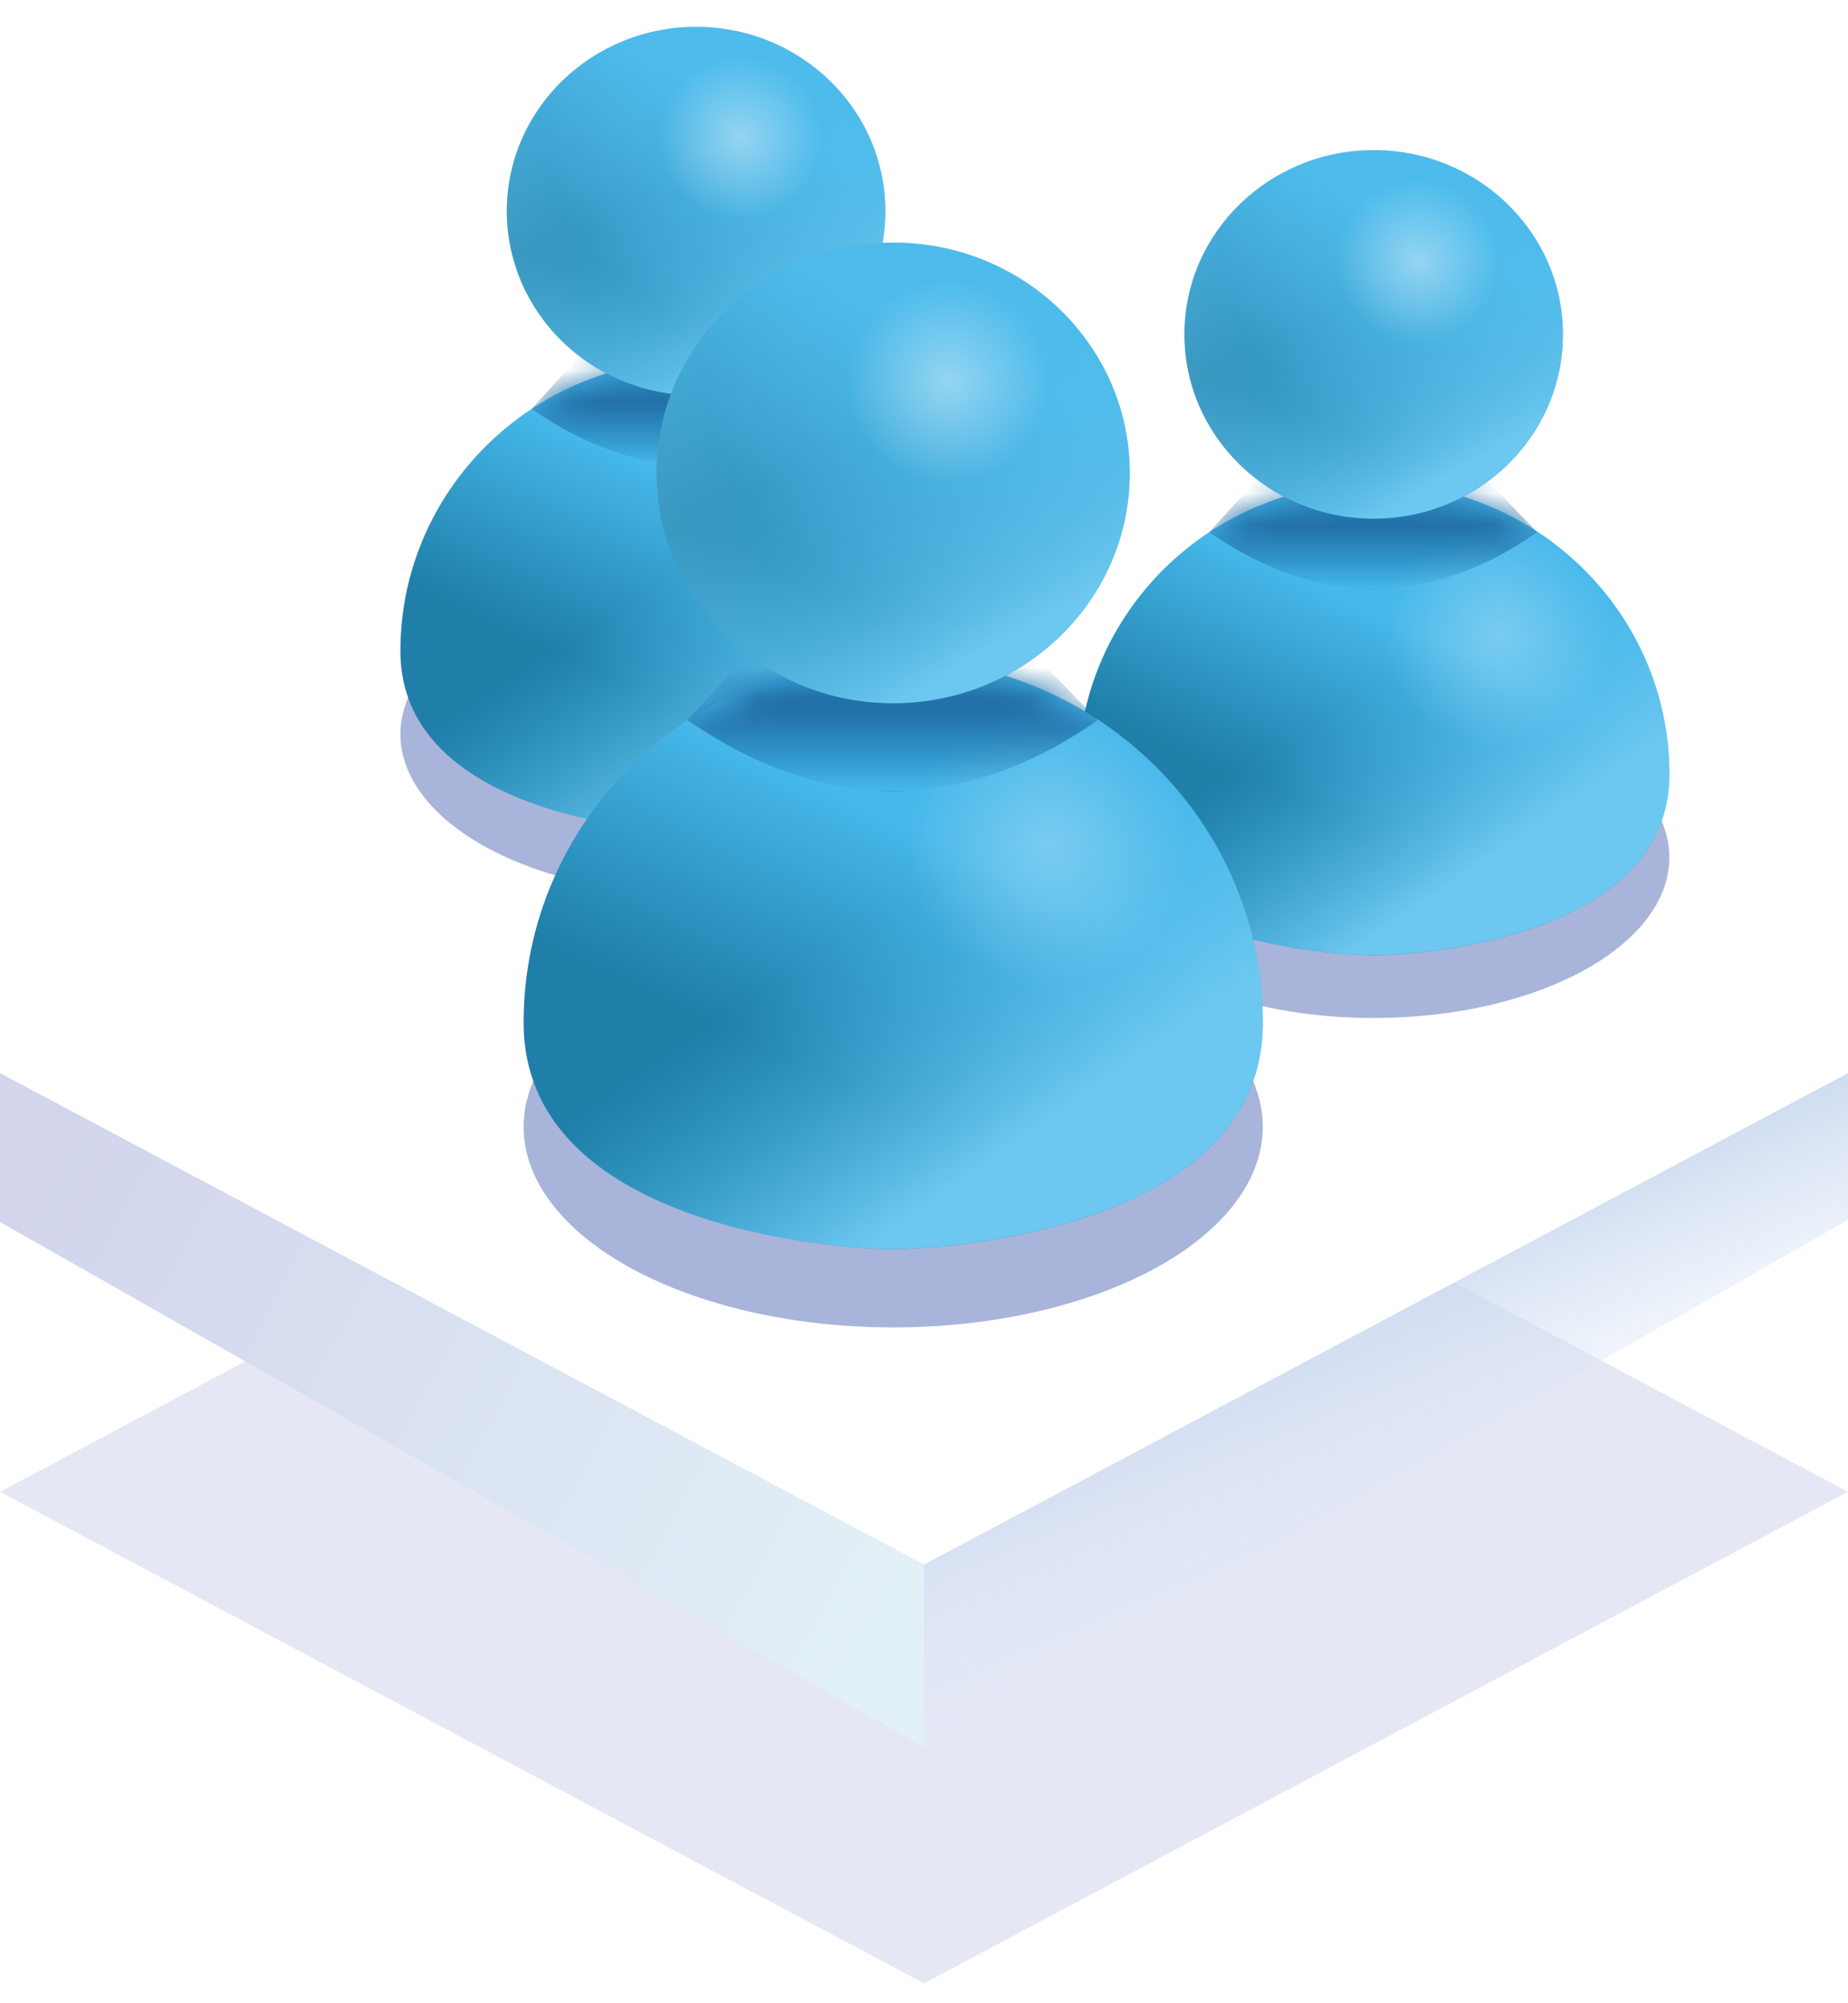 <?xml version="1.0" encoding="UTF-8"?>
<svg width="60px" height="65px" viewBox="0 0 60 65" version="1.1" xmlns="http://www.w3.org/2000/svg" xmlns:xlink="http://www.w3.org/1999/xlink">
    <title>客户群</title>
    <defs>
        <filter x="-20.0%" y="-36.9%" width="140.0%" height="173.7%" filterUnits="objectBoundingBox" id="filter-1">
            <feGaussianBlur stdDeviation="1.28" in="SourceGraphic"></feGaussianBlur>
        </filter>
        <linearGradient x1="68.364%" y1="38.113%" x2="47.069%" y2="74.152%" id="linearGradient-2">
            <stop stop-color="#46B8EA" offset="0%"></stop>
            <stop stop-color="#1F7FA9" offset="100%"></stop>
            <stop stop-color="#1F7FA9" offset="100%"></stop>
        </linearGradient>
        <linearGradient x1="50%" y1="40.988%" x2="78.017%" y2="73.577%" id="linearGradient-3">
            <stop stop-color="#46B8EA" stop-opacity="0" offset="0%"></stop>
            <stop stop-color="#6CC8F0" offset="98.183%"></stop>
        </linearGradient>
        <radialGradient cx="71.079%" cy="31.788%" fx="71.079%" fy="31.788%" r="24.211%" gradientTransform="translate(0.711,0.318),scale(0.798,1),rotate(49.093),translate(-0.711,-0.318)" id="radialGradient-4">
            <stop stop-color="#FFFFFF" stop-opacity="0.275" offset="0%"></stop>
            <stop stop-color="#FFFFFF" stop-opacity="0" offset="100%"></stop>
        </radialGradient>
        <path d="M9.6,26.124 C11.299,26.124 19.2,25.472 19.2,20.252 C19.2,15.032 14.902,10.801 9.6,10.801 C4.298,10.801 0,15.032 0,20.252 C0,25.472 7.901,26.124 9.6,26.124 Z" id="path-5"></path>
        <path d="M9.6,15.499 C11.299,15.499 19.2,14.847 19.2,9.627 C19.2,4.408 14.902,0.176 9.6,0.176 C4.298,0.176 0,4.408 0,9.627 C0,14.847 7.901,15.499 9.6,15.499 Z" id="path-6"></path>
        <linearGradient x1="50%" y1="50%" x2="50%" y2="100%" id="linearGradient-8">
            <stop stop-color="#2272A9" offset="0%"></stop>
            <stop stop-color="#136BA2" stop-opacity="0" offset="100%"></stop>
            <stop stop-color="#1F7FA9" offset="100%"></stop>
        </linearGradient>
        <filter x="-54.1%" y="-144.1%" width="208.1%" height="388.2%" filterUnits="objectBoundingBox" id="filter-9">
            <feGaussianBlur stdDeviation="1.92" in="SourceGraphic"></feGaussianBlur>
        </filter>
        <linearGradient x1="68.094%" y1="24.139%" x2="39.569%" y2="78.973%" id="linearGradient-10">
            <stop stop-color="#46B8EA" offset="0%"></stop>
            <stop stop-color="#1F7FA9" offset="100%"></stop>
            <stop stop-color="#1F7FA9" offset="100%"></stop>
        </linearGradient>
        <linearGradient x1="50%" y1="36.6%" x2="78.017%" y2="85.058%" id="linearGradient-11">
            <stop stop-color="#46B8EA" stop-opacity="0" offset="0%"></stop>
            <stop stop-color="#6CC8F0" offset="98.183%"></stop>
        </linearGradient>
        <linearGradient x1="55.132%" y1="41.306%" x2="0%" y2="50%" id="linearGradient-12">
            <stop stop-color="#46B8EA" stop-opacity="0" offset="0%"></stop>
            <stop stop-color="#6CC8F0" stop-opacity="0.368" offset="100%"></stop>
        </linearGradient>
        <radialGradient cx="64.893%" cy="24.691%" fx="64.893%" fy="24.691%" r="56.281%" gradientTransform="translate(0.649,0.247),scale(0.973,1),rotate(69.284),translate(-0.649,-0.247)" id="radialGradient-13">
            <stop stop-color="#46B8EA" stop-opacity="0.762" offset="0%"></stop>
            <stop stop-color="#6CC8F0" stop-opacity="0" offset="100%"></stop>
        </radialGradient>
        <radialGradient cx="61.808%" cy="30.051%" fx="61.808%" fy="30.051%" r="22.447%" gradientTransform="translate(0.618,0.301),scale(0.973,1),rotate(54.605),translate(-0.618,-0.301)" id="radialGradient-14">
            <stop stop-color="#FFFFFF" stop-opacity="0.421" offset="0%"></stop>
            <stop stop-color="#FFFFFF" stop-opacity="0" offset="100%"></stop>
        </radialGradient>
        <ellipse id="path-15" cx="9.6" cy="5.979" rx="6.144" ry="5.979"></ellipse>
        <filter x="-20.0%" y="-36.9%" width="140.0%" height="173.7%" filterUnits="objectBoundingBox" id="filter-16">
            <feGaussianBlur stdDeviation="1.28" in="SourceGraphic"></feGaussianBlur>
        </filter>
        <path d="M9.6,26.124 C11.299,26.124 19.2,25.472 19.2,20.252 C19.2,15.032 14.902,10.801 9.6,10.801 C4.298,10.801 0,15.032 0,20.252 C0,25.472 7.901,26.124 9.6,26.124 Z" id="path-17"></path>
        <path d="M9.6,15.499 C11.299,15.499 19.2,14.847 19.2,9.627 C19.2,4.408 14.902,0.176 9.6,0.176 C4.298,0.176 0,4.408 0,9.627 C0,14.847 7.901,15.499 9.6,15.499 Z" id="path-18"></path>
        <filter x="-54.1%" y="-144.1%" width="208.1%" height="388.2%" filterUnits="objectBoundingBox" id="filter-20">
            <feGaussianBlur stdDeviation="1.92" in="SourceGraphic"></feGaussianBlur>
        </filter>
        <ellipse id="path-21" cx="9.6" cy="5.979" rx="6.144" ry="5.979"></ellipse>
        <filter x="-20.0%" y="-36.9%" width="140.0%" height="173.7%" filterUnits="objectBoundingBox" id="filter-22">
            <feGaussianBlur stdDeviation="1.6" in="SourceGraphic"></feGaussianBlur>
        </filter>
        <linearGradient x1="68.364%" y1="38.113%" x2="47.069%" y2="74.152%" id="linearGradient-23">
            <stop stop-color="#46B8EA" offset="0%"></stop>
            <stop stop-color="#1F7FA9" offset="100%"></stop>
            <stop stop-color="#1F7FA9" offset="100%"></stop>
        </linearGradient>
        <linearGradient x1="50%" y1="40.988%" x2="78.017%" y2="73.577%" id="linearGradient-24">
            <stop stop-color="#46B8EA" stop-opacity="0" offset="0%"></stop>
            <stop stop-color="#6CC8F0" offset="98.183%"></stop>
        </linearGradient>
        <radialGradient cx="71.079%" cy="31.788%" fx="71.079%" fy="31.788%" r="24.211%" gradientTransform="translate(0.711,0.318),scale(0.798,1),rotate(49.093),translate(-0.711,-0.318)" id="radialGradient-25">
            <stop stop-color="#FFFFFF" stop-opacity="0.275" offset="0%"></stop>
            <stop stop-color="#FFFFFF" stop-opacity="0" offset="100%"></stop>
        </radialGradient>
        <path d="M12,32.655 C14.123,32.655 24,31.84 24,25.315 C24,18.791 18.627,13.501 12,13.501 C5.373,13.501 0,18.791 0,25.315 C0,31.84 9.877,32.655 12,32.655 Z" id="path-26"></path>
        <path d="M12,19.374 C14.123,19.374 24,18.558 24,12.034 C24,5.509 18.627,0.22 12,0.22 C5.373,0.22 0,5.509 0,12.034 C0,18.558 9.877,19.374 12,19.374 Z" id="path-27"></path>
        <linearGradient x1="50%" y1="50%" x2="50%" y2="100%" id="linearGradient-29">
            <stop stop-color="#2272A9" offset="0%"></stop>
            <stop stop-color="#136BA2" stop-opacity="0" offset="100%"></stop>
            <stop stop-color="#1F7FA9" offset="100%"></stop>
        </linearGradient>
        <filter x="-54.1%" y="-144.1%" width="208.1%" height="388.2%" filterUnits="objectBoundingBox" id="filter-30">
            <feGaussianBlur stdDeviation="2.4" in="SourceGraphic"></feGaussianBlur>
        </filter>
        <linearGradient x1="68.094%" y1="24.139%" x2="39.569%" y2="78.973%" id="linearGradient-31">
            <stop stop-color="#46B8EA" offset="0%"></stop>
            <stop stop-color="#1F7FA9" offset="100%"></stop>
            <stop stop-color="#1F7FA9" offset="100%"></stop>
        </linearGradient>
        <linearGradient x1="50%" y1="36.6%" x2="78.017%" y2="85.058%" id="linearGradient-32">
            <stop stop-color="#46B8EA" stop-opacity="0" offset="0%"></stop>
            <stop stop-color="#6CC8F0" offset="98.183%"></stop>
        </linearGradient>
        <linearGradient x1="55.132%" y1="41.306%" x2="0%" y2="50%" id="linearGradient-33">
            <stop stop-color="#46B8EA" stop-opacity="0" offset="0%"></stop>
            <stop stop-color="#6CC8F0" stop-opacity="0.368" offset="100%"></stop>
        </linearGradient>
        <radialGradient cx="64.893%" cy="24.691%" fx="64.893%" fy="24.691%" r="56.281%" gradientTransform="translate(0.649,0.247),scale(0.973,1),rotate(69.284),translate(-0.649,-0.247)" id="radialGradient-34">
            <stop stop-color="#46B8EA" stop-opacity="0.762" offset="0%"></stop>
            <stop stop-color="#6CC8F0" stop-opacity="0" offset="100%"></stop>
        </radialGradient>
        <radialGradient cx="61.808%" cy="30.051%" fx="61.808%" fy="30.051%" r="22.447%" gradientTransform="translate(0.618,0.301),scale(0.973,1),rotate(54.605),translate(-0.618,-0.301)" id="radialGradient-35">
            <stop stop-color="#FFFFFF" stop-opacity="0.421" offset="0%"></stop>
            <stop stop-color="#FFFFFF" stop-opacity="0" offset="100%"></stop>
        </radialGradient>
        <ellipse id="path-36" cx="12" cy="7.474" rx="7.68" ry="7.474"></ellipse>
        <linearGradient x1="26.051%" y1="36.107%" x2="50%" y2="76.571%" id="linearGradient-37">
            <stop stop-color="#C1D4EB" offset="0%"></stop>
            <stop stop-color="#E5EBFC" stop-opacity="0" offset="100%"></stop>
        </linearGradient>
        <linearGradient x1="0%" y1="28.542%" x2="100%" y2="67.779%" id="linearGradient-38">
            <stop stop-color="#D2D5EC" offset="0%"></stop>
            <stop stop-color="#E2F0F7" offset="100%"></stop>
        </linearGradient>
    </defs>
    <g id="页面-1" stroke="none" stroke-width="1" fill="none" fill-rule="evenodd">
        <g id="编组-13" transform="translate(0, 0.871)">
            <polygon id="矩形" fill="#A8B4DA" opacity="0.298" points="30 31.586 60 47.535 30 63.484 0 47.535"></polygon>
            <polygon id="矩形" fill="#FFFFFF" points="30 18 60 33.949 30 49.898 0 33.949"></polygon>
            <g id="Group-6备份-4" transform="translate(35, 4)">
                <ellipse id="Oval" fill="#A8B4DA" filter="url(#filter-1)" cx="9.6" cy="22.952" rx="9.6" ry="5.208"></ellipse>
                <g id="Group-5">
                    <g id="Oval-Copy">
                        <use fill="url(#linearGradient-2)" xlink:href="#path-5"></use>
                        <use fill="url(#linearGradient-3)" style="mix-blend-mode: multiply;" xlink:href="#path-5"></use>
                        <use fill="url(#radialGradient-4)" xlink:href="#path-5"></use>
                    </g>
                    <g id="Group-4" transform="translate(0, 10.625)">
                        <mask id="mask-7" fill="white">
                            <use xlink:href="#path-6"></use>
                        </mask>
                        <g id="Oval-Copy"></g>
                        <path d="M4.26,1.772 C6.037,2.999 7.817,3.612 9.6,3.612 C11.383,3.612 13.153,2.999 14.912,1.772 L12.818,-0.386 L6.224,-0.386 L4.26,1.772 Z" id="Path" fill="url(#linearGradient-8)" style="mix-blend-mode: multiply;" filter="url(#filter-9)" mask="url(#mask-7)"></path>
                    </g>
                    <g id="Oval">
                        <use fill="url(#linearGradient-10)" xlink:href="#path-15"></use>
                        <use fill="url(#linearGradient-11)" style="mix-blend-mode: multiply;" xlink:href="#path-15"></use>
                        <use fill="url(#linearGradient-12)" xlink:href="#path-15"></use>
                        <use fill="url(#radialGradient-13)" xlink:href="#path-15"></use>
                        <use fill="url(#radialGradient-14)" xlink:href="#path-15"></use>
                    </g>
                </g>
            </g>
            <g id="Group-6备份-5" transform="translate(13, 0)">
                <ellipse id="Oval" fill="#A8B4DA" filter="url(#filter-16)" cx="9.6" cy="22.952" rx="9.6" ry="5.208"></ellipse>
                <g id="Group-5">
                    <g id="Oval-Copy">
                        <use fill="url(#linearGradient-2)" xlink:href="#path-17"></use>
                        <use fill="url(#linearGradient-3)" style="mix-blend-mode: multiply;" xlink:href="#path-17"></use>
                        <use fill="url(#radialGradient-4)" xlink:href="#path-17"></use>
                    </g>
                    <g id="Group-4" transform="translate(0, 10.625)">
                        <mask id="mask-19" fill="white">
                            <use xlink:href="#path-18"></use>
                        </mask>
                        <g id="Oval-Copy"></g>
                        <path d="M4.26,1.772 C6.037,2.999 7.817,3.612 9.6,3.612 C11.383,3.612 13.153,2.999 14.912,1.772 L12.818,-0.386 L6.224,-0.386 L4.26,1.772 Z" id="Path" fill="url(#linearGradient-8)" style="mix-blend-mode: multiply;" filter="url(#filter-20)" mask="url(#mask-19)"></path>
                    </g>
                    <g id="Oval">
                        <use fill="url(#linearGradient-10)" xlink:href="#path-21"></use>
                        <use fill="url(#linearGradient-11)" style="mix-blend-mode: multiply;" xlink:href="#path-21"></use>
                        <use fill="url(#linearGradient-12)" xlink:href="#path-21"></use>
                        <use fill="url(#radialGradient-13)" xlink:href="#path-21"></use>
                        <use fill="url(#radialGradient-14)" xlink:href="#path-21"></use>
                    </g>
                </g>
            </g>
            <g id="Group-6" transform="translate(17, 7)">
                <ellipse id="Oval" fill="#A8B4DA" filter="url(#filter-22)" cx="12" cy="28.69" rx="12" ry="6.51"></ellipse>
                <g id="Group-5">
                    <g id="Oval-Copy">
                        <use fill="url(#linearGradient-23)" xlink:href="#path-26"></use>
                        <use fill="url(#linearGradient-24)" style="mix-blend-mode: multiply;" xlink:href="#path-26"></use>
                        <use fill="url(#radialGradient-25)" xlink:href="#path-26"></use>
                    </g>
                    <g id="Group-4" transform="translate(0, 13.281)">
                        <mask id="mask-28" fill="white">
                            <use xlink:href="#path-27"></use>
                        </mask>
                        <g id="Oval-Copy"></g>
                        <path d="M5.325,2.215 C7.547,3.748 9.772,4.515 12,4.515 C14.228,4.515 16.442,3.748 18.64,2.215 L16.023,-0.482 L7.78,-0.482 L5.325,2.215 Z" id="Path" fill="url(#linearGradient-29)" style="mix-blend-mode: multiply;" filter="url(#filter-30)" mask="url(#mask-28)"></path>
                    </g>
                    <g id="Oval">
                        <use fill="url(#linearGradient-31)" xlink:href="#path-36"></use>
                        <use fill="url(#linearGradient-32)" style="mix-blend-mode: multiply;" xlink:href="#path-36"></use>
                        <use fill="url(#linearGradient-33)" xlink:href="#path-36"></use>
                        <use fill="url(#radialGradient-34)" xlink:href="#path-36"></use>
                        <use fill="url(#radialGradient-35)" xlink:href="#path-36"></use>
                    </g>
                </g>
            </g>
            <polygon id="矩形" fill="url(#linearGradient-37)" points="30 49.898 60 33.949 60 38.71 30 55.818"></polygon>
            <polygon id="矩形" fill="url(#linearGradient-38)" points="1.80064297e-14 33.949 30 49.898 30 55.818 2.66453526e-14 38.779"></polygon>
        </g>
    </g>
</svg>